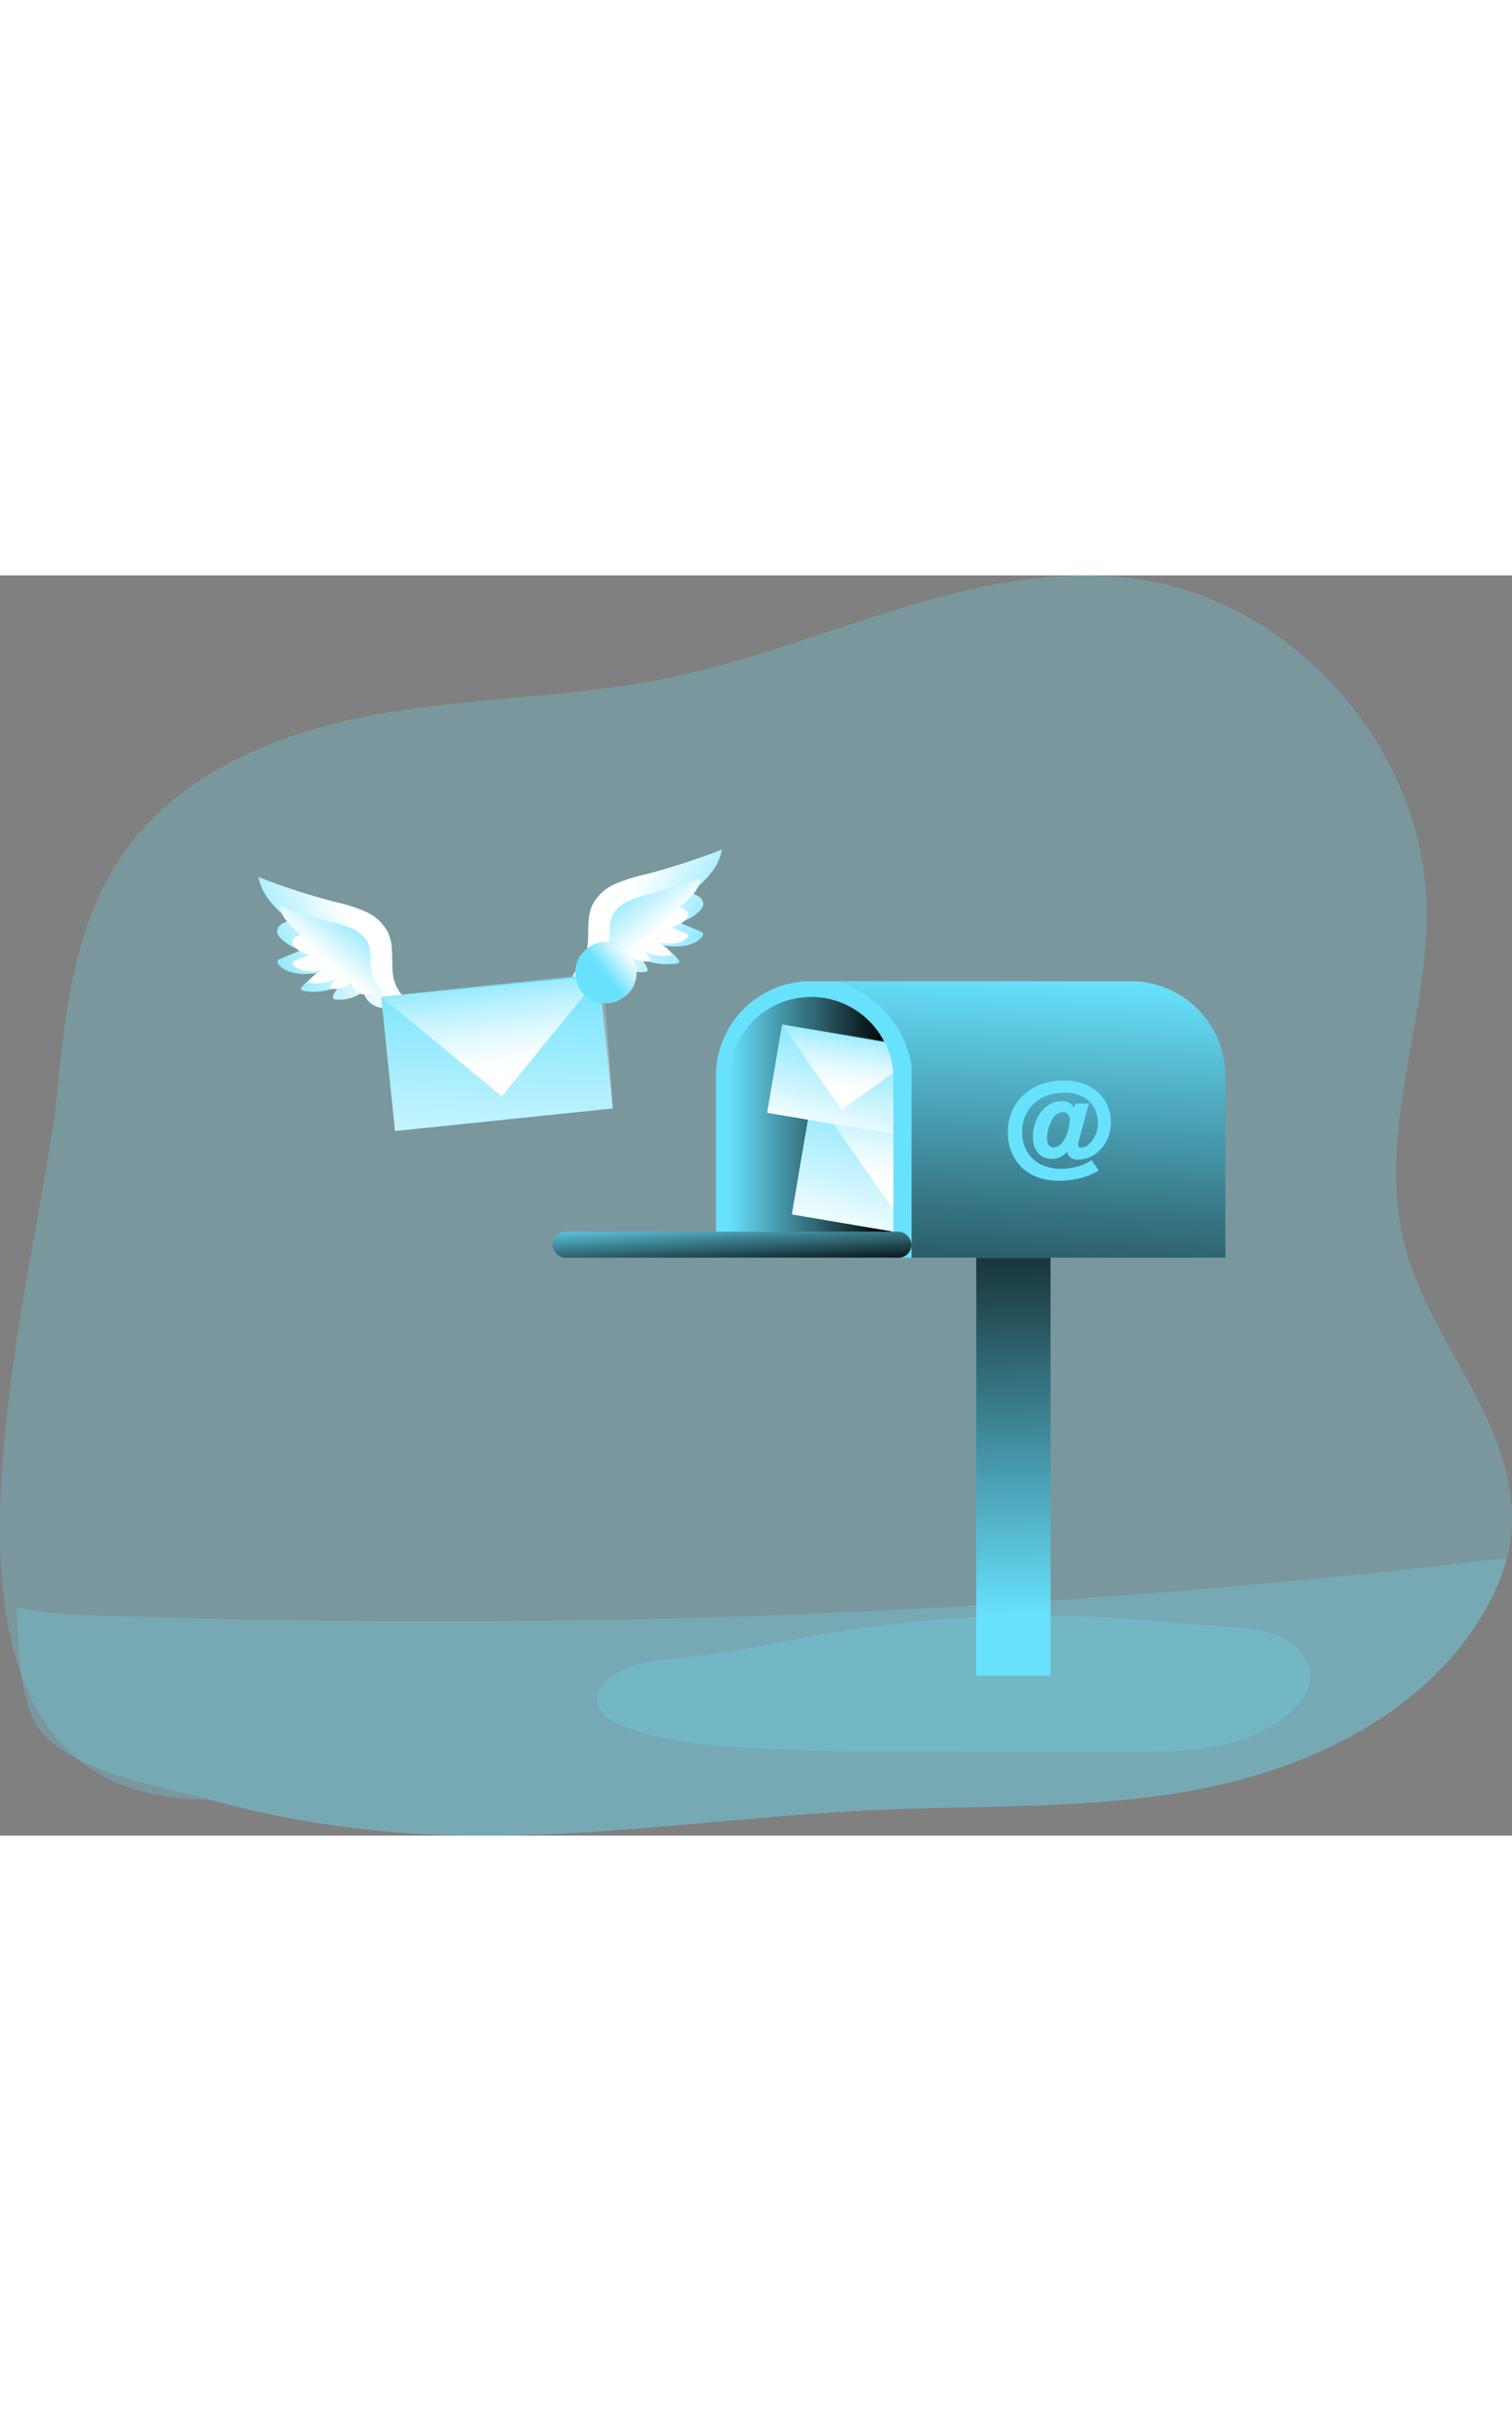 <svg id="Layer_1" data-name="Layer 1" xmlns="http://www.w3.org/2000/svg" xmlns:xlink="http://www.w3.org/1999/xlink" viewBox="0 0 520.36 433.46" data-imageid="clean-inbox" imageName="New Message" class="illustrations_image" style="width: 272px;"><rect x="0" y="0" width="520.36" height="433.46" fill="#808080" stroke="none"/><defs><linearGradient id="linear-gradient" x1="349.43" y1="357.77" x2="347.51" y2="189.51" gradientUnits="userSpaceOnUse"><stop offset="0" stop-color="#010101" stop-opacity="0"/><stop offset="0.95" stop-color="#010101"/></linearGradient><linearGradient id="linear-gradient-2" x1="250.93" y1="189.7" x2="307.4" y2="189.7" xlink:href="#linear-gradient"/><linearGradient id="linear-gradient-3" x1="375.32" y1="148.39" x2="365.09" y2="322.36" xlink:href="#linear-gradient"/><linearGradient id="linear-gradient-4" x1="251.27" y1="219.46" x2="252.55" y2="241.22" xlink:href="#linear-gradient"/><linearGradient id="linear-gradient-5" x1="104.78" y1="151.5" x2="141.26" y2="130.93" gradientUnits="userSpaceOnUse"><stop offset="0" stop-color="#fff" stop-opacity="0"/><stop offset="0.95" stop-color="#fff"/></linearGradient><linearGradient id="linear-gradient-6" x1="143.49" y1="123.37" x2="127.72" y2="142.85" xlink:href="#linear-gradient-5"/><linearGradient id="linear-gradient-7" x1="281.2" y1="142.04" x2="317.68" y2="121.46" gradientTransform="matrix(-1, 0, 0, 1, 548.7, 0)" xlink:href="#linear-gradient-5"/><linearGradient id="linear-gradient-8" x1="319.91" y1="113.91" x2="304.13" y2="133.38" gradientTransform="matrix(-1, 0, 0, 1, 548.7, 0)" xlink:href="#linear-gradient-5"/><linearGradient id="linear-gradient-9" x1="171.84" y1="130" x2="169.37" y2="234.11" xlink:href="#linear-gradient-5"/><linearGradient id="linear-gradient-10" x1="768.3" y1="668.31" x2="744.23" y2="697.88" gradientTransform="translate(-843.27 256.71) rotate(-48.02)" xlink:href="#linear-gradient-5"/><linearGradient id="linear-gradient-11" x1="208.09" y1="137.27" x2="217.45" y2="129.76" xlink:href="#linear-gradient-5"/><clipPath id="clip-path" transform="translate(-17.43 -10.2)"><path d="M258.26,232.1l66.63,12.19v-61.1A28.23,28.23,0,0,0,296.66,155h0c-15.6,0-30.6,15.66-30.6,31.25Z" fill="none"/></clipPath><linearGradient id="linear-gradient-12" x1="682.22" y1="677.64" x2="635.71" y2="720.72" gradientTransform="translate(-621.71 -30.83) rotate(-32.49)" xlink:href="#linear-gradient-5"/><linearGradient id="linear-gradient-13" x1="678.3" y1="677.39" x2="656.45" y2="704.23" gradientTransform="translate(-621.71 -30.83) rotate(-32.49)" xlink:href="#linear-gradient-5"/><linearGradient id="linear-gradient-14" x1="676.96" y1="647.38" x2="642.98" y2="678.85" gradientTransform="translate(-621.71 -30.83) rotate(-32.49)" xlink:href="#linear-gradient-5"/><linearGradient id="linear-gradient-15" x1="674.09" y1="647.19" x2="658.13" y2="666.8" gradientTransform="translate(-621.71 -30.83) rotate(-32.49)" xlink:href="#linear-gradient-5"/></defs><title>Inbox New Message</title><path d="M537.54,339.85a48.76,48.76,0,0,1-1.5,8.31,71,71,0,0,1-7.51,18c-19.19,33.49-56.78,52.85-94.59,60.77s-76.87,6.18-115.45,7.95c-52.12,2.36-104.1,11.11-156.22,8.24A352.33,352.33,0,0,1,89.2,431.24c-115.11,0-58.83-175.78-52.22-242.42,2.85-28.71,6.19-58.8,22.58-82.55,19.38-28.09,53.7-42.11,87.28-48.2S215,52.29,248.35,45.29C302.9,33.85,355.63,3,410.67,11.75c54,8.63,97.79,60,97.76,114.7,0,38.37-17.41,76.52-7.42,114.73C509.7,274.37,540.88,303.75,537.54,339.85Z" transform="translate(-17.43 -10.2)" fill="#68e1fd" opacity="0.24" style="isolation:isolate" class="target-color"/><path d="M536,348.16a71,71,0,0,1-7.51,18c-19.19,33.49-56.78,52.85-94.59,60.77s-76.87,6.18-115.45,7.95c-52.12,2.36-104.1,11.11-156.22,8.24A352.33,352.33,0,0,1,89.2,431.24c-16-4.35-49.06-10-58.74-24.87-6.05-9.25-7-26.58-7.25-41.18,3.62.57,7.22,1.43,10.38,1.73,10.71,1,21.55,1.1,32.29,1.43q34.13,1.09,68.28,1.46,136,1.45,271.8-8.94Q471.12,355.88,536,348.16Z" transform="translate(-17.43 -10.2)" fill="#68e1fd" opacity="0.24" style="isolation:isolate" class="target-color"/><rect x="335.97" y="220.61" width="25.59" height="157.81" fill="#68e1fd" class="target-color"/><rect x="335.97" y="220.61" width="25.59" height="157.81" fill="url(#linear-gradient)"/><path d="M439.15,182.37V244.9H263.83V182.37a32.59,32.59,0,0,1,32.63-32.59H406.52A32.62,32.62,0,0,1,439.15,182.37Z" transform="translate(-17.43 -10.2)" fill="#68e1fd" class="target-color"/><path d="M279.16,145h0a28.23,28.23,0,0,1,28.23,28.23v61.1a0,0,0,0,1,0,0H250.93a0,0,0,0,1,0,0v-61.1A28.23,28.23,0,0,1,279.16,145Z" fill="url(#linear-gradient-2)"/><path d="M439.16,182.36v62.53h-108V178.7c-3.23-17.29-15.4-25.24-25.42-28.9H406.54A32.6,32.6,0,0,1,439.16,182.36Z" transform="translate(-17.43 -10.2)" fill="url(#linear-gradient-3)"/><rect x="190.1" y="225.73" width="123.6" height="8.97" rx="4.49" fill="#68e1fd" class="target-color"/><rect x="190.1" y="225.73" width="123.6" height="8.97" rx="4.49" fill="url(#linear-gradient-4)"/><path d="M298.41,374.78c-14.89,2.67-29.67,6.11-44.72,7.57-9.78.95-20.57,1.44-27.65,8.24a9.24,9.24,0,0,0-3.16,5.62c-.4,4.71,4.51,8,8.91,9.72,12.82,5.07,26.76,6.52,40.53,7.4,22.42,1.42,44.9,1.45,67.37,1.47l66.93.06c19.75,0,41.68-.8,55.84-14.59,2.8-2.73,5.27-6.09,5.75-10,.78-6.28-4-12.2-9.75-14.83-10-4.56-24.93-3.61-35.81-4.82q-21.22-2.34-42.61-2.59A434.59,434.59,0,0,0,298.41,374.78Z" transform="translate(-17.43 -10.2)" fill="#68e1fd" opacity="0.24" style="isolation:isolate" class="target-color"/><path d="M392.22,191.86c-.24.8-1,3.23-1.15,4.11l-2.4,8.86a4.44,4.44,0,0,0-.16,1.19.92.92,0,0,0,1,1,4.43,4.43,0,0,0,2.52-1,9.75,9.75,0,0,0,3.23-7.54,10,10,0,0,0-4.59-8.66,14.09,14.09,0,0,0-7.14-1.68c-8.42,0-14.32,5.59-14.32,13.49,0,7.66,5.3,12.68,13.32,12.68a21.56,21.56,0,0,0,6.1-.88,17.1,17.1,0,0,0,4.47-2.11l2.43,3.51a18.76,18.76,0,0,1-5,2.31,28.72,28.72,0,0,1-8.46,1.28c-5.62,0-10-1.6-13.16-4.75a16.41,16.41,0,0,1-4.63-11.8,17.23,17.23,0,0,1,4.87-12.45c3.67-3.67,8.49-5.47,14.68-5.47,9.29,0,15.91,6,15.91,14.32a13.43,13.43,0,0,1-3.79,9.62,10.73,10.73,0,0,1-7.46,3.27,3.94,3.94,0,0,1-3.43-1.56,2.7,2.7,0,0,1-.35-1.23,6.53,6.53,0,0,1-5.35,2.51c-3.95,0-6.46-2.95-6.46-7.5,0-6.74,4.43-12.33,9.73-12.33,2.23,0,3.35.56,4.43,2.24l.4-1.4ZM384,203.71a14.9,14.9,0,0,0,1.59-6.14c0-1.64-.92-2.75-2.31-2.75s-2.91,1-3.91,2.87a13.79,13.79,0,0,0-1.6,6c0,2.11.8,3.23,2.32,3.23S383,205.74,384,203.71Z" transform="translate(-17.43 -10.2)" fill="#68e1fd" class="target-color"/><path d="M152.49,145.53c-.24-4.16.25-8.52-1.46-12.32a15.64,15.64,0,0,0-7.66-7.28,53.85,53.85,0,0,0-10.26-3.3A228.75,228.75,0,0,1,106.46,114c.88,6.22,6,10.88,10.71,15a9,9,0,0,0-3,1.26,3.07,3.07,0,0,0-1.32,2.81,4,4,0,0,0,1.24,2,15.14,15.14,0,0,0,7.14,4l-7.33,3a1.66,1.66,0,0,0-.88.62c-.32.57.11,1.26.58,1.72,3.52,3.44,9.15,3.08,14,2.49a18.21,18.21,0,0,0-6.19,4.82,1.08,1.08,0,0,0-.34.88c.11.39.58.52,1,.58a22.53,22.53,0,0,0,12.64-1.89,8.57,8.57,0,0,0-2.62,3.48,1.05,1.05,0,0,0,0,1,1.09,1.09,0,0,0,.74.29,13.89,13.89,0,0,0,9.85-2.84c.12,2.52,2.26,4.58,4.65,5.4a19,19,0,0,0,7.49.49c5-.35,2-3.23.29-5.36A14.64,14.64,0,0,1,152.49,145.53Z" transform="translate(-17.43 -10.2)" fill="#68e1fd" class="target-color"/><path d="M152.49,145.53c-.24-4.16.25-8.52-1.46-12.32a15.64,15.64,0,0,0-7.66-7.28,53.85,53.85,0,0,0-10.26-3.3A228.75,228.75,0,0,1,106.46,114c.88,6.22,6,10.88,10.71,15a9,9,0,0,0-3,1.26,3.07,3.07,0,0,0-1.32,2.81,4,4,0,0,0,1.24,2,15.14,15.14,0,0,0,7.14,4l-7.33,3a1.66,1.66,0,0,0-.88.62c-.32.57.11,1.26.58,1.72,3.52,3.44,9.15,3.08,14,2.49a18.21,18.21,0,0,0-6.19,4.82,1.08,1.08,0,0,0-.34.88c.11.39.58.52,1,.58a22.53,22.53,0,0,0,12.64-1.89,8.57,8.57,0,0,0-2.62,3.48,1.05,1.05,0,0,0,0,1,1.09,1.09,0,0,0,.74.29,13.89,13.89,0,0,0,9.85-2.84c.12,2.52,2.26,4.58,4.65,5.4a19,19,0,0,0,7.49.49c5-.35,2-3.23.29-5.36A14.64,14.64,0,0,1,152.49,145.53Z" transform="translate(-17.43 -10.2)" fill="url(#linear-gradient-5)"/><path d="M145.05,145.21c-.16-2.84.17-5.82-1-8.41a10.67,10.67,0,0,0-5.24-5,37.23,37.23,0,0,0-7-2.26,154.65,154.65,0,0,1-18.21-5.9c.59,4.25,4.06,7.43,7.31,10.23a6.17,6.17,0,0,0-2,.87,2.08,2.08,0,0,0-.9,1.92,2.68,2.68,0,0,0,.84,1.36,10.47,10.47,0,0,0,4.88,2.74l-5,2.06a1.14,1.14,0,0,0-.61.43c-.22.39.08.86.4,1.17,2.41,2.36,6.26,2.11,9.6,1.7a12.51,12.51,0,0,0-4.23,3.3.72.72,0,0,0-.23.6c.07.26.39.35.66.39a15.28,15.28,0,0,0,8.64-1.29,5.91,5.91,0,0,0-1.79,2.38c-.09.23-.17.52,0,.71a.69.69,0,0,0,.5.19,9.5,9.5,0,0,0,6.74-1.93,4.41,4.41,0,0,0,3.17,3.68,13.14,13.14,0,0,0,5.12.34c3.45-.24,1.35-2.21.2-3.67A10,10,0,0,1,145.05,145.21Z" transform="translate(-17.43 -10.2)" fill="#68e1fd" class="target-color"/><path d="M145.05,145.21c-.16-2.84.17-5.82-1-8.41a10.67,10.67,0,0,0-5.24-5,37.23,37.23,0,0,0-7-2.26,154.65,154.65,0,0,1-18.21-5.9c.59,4.25,4.06,7.43,7.31,10.23a6.17,6.17,0,0,0-2,.87,2.08,2.08,0,0,0-.9,1.92,2.68,2.68,0,0,0,.84,1.36,10.47,10.47,0,0,0,4.88,2.74l-5,2.06a1.14,1.14,0,0,0-.61.43c-.22.39.08.86.4,1.17,2.41,2.36,6.26,2.11,9.6,1.7a12.51,12.51,0,0,0-4.23,3.3.72.72,0,0,0-.23.6c.07.26.39.35.66.39a15.28,15.28,0,0,0,8.64-1.29,5.91,5.91,0,0,0-1.79,2.38c-.09.23-.17.52,0,.71a.69.69,0,0,0,.5.19,9.5,9.5,0,0,0,6.74-1.93,4.41,4.41,0,0,0,3.17,3.68,13.14,13.14,0,0,0,5.12.34c3.45-.24,1.35-2.21.2-3.67A10,10,0,0,1,145.05,145.21Z" transform="translate(-17.43 -10.2)" fill="url(#linear-gradient-6)"/><path d="M219.8,136.07c.24-4.16-.25-8.52,1.45-12.32a15.64,15.64,0,0,1,7.67-7.29,54.33,54.33,0,0,1,10.26-3.3,228.54,228.54,0,0,0,26.64-8.63c-.87,6.21-5.95,10.87-10.7,15a8.87,8.87,0,0,1,3,1.27,3,3,0,0,1,1.32,2.8,3.87,3.87,0,0,1-1.23,2,15.22,15.22,0,0,1-7.14,4l7.32,3a1.66,1.66,0,0,1,.89.63c.32.57-.12,1.26-.58,1.71-3.53,3.45-9.16,3.09-14.05,2.49a18.36,18.36,0,0,1,6.19,4.83,1,1,0,0,1,.33.88c-.1.38-.57.51-1,.57a22.55,22.55,0,0,1-12.64-1.88,8.53,8.53,0,0,1,2.63,3.48,1,1,0,0,1,0,1,1,1,0,0,1-.74.28,13.91,13.91,0,0,1-9.85-2.83c-.11,2.52-2.26,4.58-4.64,5.4a19.22,19.22,0,0,1-7.49.48c-5.06-.34-2-3.23-.29-5.36C219,142,219.63,138.91,219.8,136.07Z" transform="translate(-17.43 -10.2)" fill="#68e1fd" class="target-color"/><path d="M219.8,136.07c.24-4.16-.25-8.52,1.45-12.32a15.64,15.64,0,0,1,7.67-7.29,54.33,54.33,0,0,1,10.26-3.3,228.54,228.54,0,0,0,26.64-8.63c-.87,6.21-5.95,10.87-10.7,15a8.87,8.87,0,0,1,3,1.27,3,3,0,0,1,1.32,2.8,3.87,3.87,0,0,1-1.23,2,15.22,15.22,0,0,1-7.14,4l7.32,3a1.66,1.66,0,0,1,.89.63c.32.57-.12,1.26-.58,1.71-3.53,3.45-9.16,3.09-14.05,2.49a18.36,18.36,0,0,1,6.19,4.83,1,1,0,0,1,.33.88c-.1.38-.57.51-1,.57a22.55,22.55,0,0,1-12.64-1.88,8.53,8.53,0,0,1,2.63,3.48,1,1,0,0,1,0,1,1,1,0,0,1-.74.28,13.91,13.91,0,0,1-9.85-2.83c-.11,2.52-2.26,4.58-4.64,5.4a19.22,19.22,0,0,1-7.49.48c-5.06-.34-2-3.23-.29-5.36C219,142,219.63,138.91,219.8,136.07Z" transform="translate(-17.43 -10.2)" fill="url(#linear-gradient-7)"/><path d="M227.24,135.75c.16-2.84-.17-5.82,1-8.42a10.72,10.72,0,0,1,5.24-5,37,37,0,0,1,7-2.25,157.2,157.2,0,0,0,18.21-5.91c-.6,4.25-4.07,7.44-7.32,10.24a6.06,6.06,0,0,1,2,.86,2.1,2.1,0,0,1,.91,1.92,2.72,2.72,0,0,1-.85,1.37,10.35,10.35,0,0,1-4.88,2.73l5,2.07a1.09,1.09,0,0,1,.6.42c.22.39-.08.87-.39,1.18-2.41,2.35-6.26,2.1-9.6,1.7a12.35,12.35,0,0,1,4.22,3.3.68.68,0,0,1,.23.6c-.07.26-.39.35-.66.39a15.39,15.39,0,0,1-8.64-1.29,5.87,5.87,0,0,1,1.8,2.38.73.73,0,0,1,0,.7.71.71,0,0,1-.51.2,9.53,9.53,0,0,1-6.73-1.94,4.44,4.44,0,0,1-3.17,3.69,13,13,0,0,1-5.13.33c-3.45-.23-1.34-2.21-.19-3.66A10.12,10.12,0,0,0,227.24,135.75Z" transform="translate(-17.43 -10.2)" fill="#68e1fd" class="target-color"/><path d="M227.24,135.75c.16-2.84-.17-5.82,1-8.42a10.72,10.72,0,0,1,5.24-5,37,37,0,0,1,7-2.25,157.2,157.2,0,0,0,18.21-5.91c-.6,4.25-4.07,7.44-7.32,10.24a6.06,6.06,0,0,1,2,.86,2.1,2.1,0,0,1,.91,1.92,2.72,2.72,0,0,1-.85,1.37,10.35,10.35,0,0,1-4.88,2.73l5,2.07a1.09,1.09,0,0,1,.6.42c.22.39-.08.87-.39,1.18-2.41,2.35-6.26,2.1-9.6,1.7a12.35,12.35,0,0,1,4.22,3.3.68.68,0,0,1,.23.6c-.07.26-.39.35-.66.39a15.39,15.39,0,0,1-8.64-1.29,5.87,5.87,0,0,1,1.8,2.38.73.73,0,0,1,0,.7.71.71,0,0,1-.51.2,9.53,9.53,0,0,1-6.73-1.94,4.44,4.44,0,0,1-3.17,3.69,13,13,0,0,1-5.13.33c-3.45-.23-1.34-2.21-.19-3.66A10.12,10.12,0,0,0,227.24,135.75Z" transform="translate(-17.43 -10.2)" fill="url(#linear-gradient-8)"/><rect x="150.8" y="151.13" width="75.31" height="46.42" transform="translate(-34.38 10.14) rotate(-5.91)" fill="#68e1fd" class="target-color"/><polygon points="210.87 183.35 135.96 191.1 131.18 144.93 207.46 136.44 210.87 183.35" fill="url(#linear-gradient-9)"/><polygon points="131.18 144.93 172.71 179.18 206.44 137.83 131.18 144.93" fill="url(#linear-gradient-10)"/><circle cx="208.4" cy="136.71" r="10.49" fill="#68e1fd" class="target-color"/><circle cx="208.61" cy="136.85" r="10.49" fill="url(#linear-gradient-11)"/><g clip-path="url(#clip-path)"><rect x="293" y="193.86" width="68.36" height="42.14" transform="translate(23.11 -61.87) rotate(9.62)" fill="#68e1fd" class="target-color"/><polygon points="339.93 231.22 272.52 219.79 279.57 178.25 348.35 189.36 339.93 231.22" fill="url(#linear-gradient-12)"/><polygon points="279.57 178.25 307.56 218.3 347.12 190.33 279.57 178.25" fill="url(#linear-gradient-13)"/><rect x="283.66" y="168.64" width="49.94" height="30.79" transform="translate(17.68 -59.21) rotate(9.62)" fill="#68e1fd" class="target-color"/><polygon points="313.25 193.18 264.01 184.83 269.16 154.48 319.4 162.6 313.25 193.18" fill="url(#linear-gradient-14)"/><polygon points="269.16 154.48 289.61 183.74 318.5 163.31 269.16 154.48" fill="url(#linear-gradient-15)"/></g></svg>